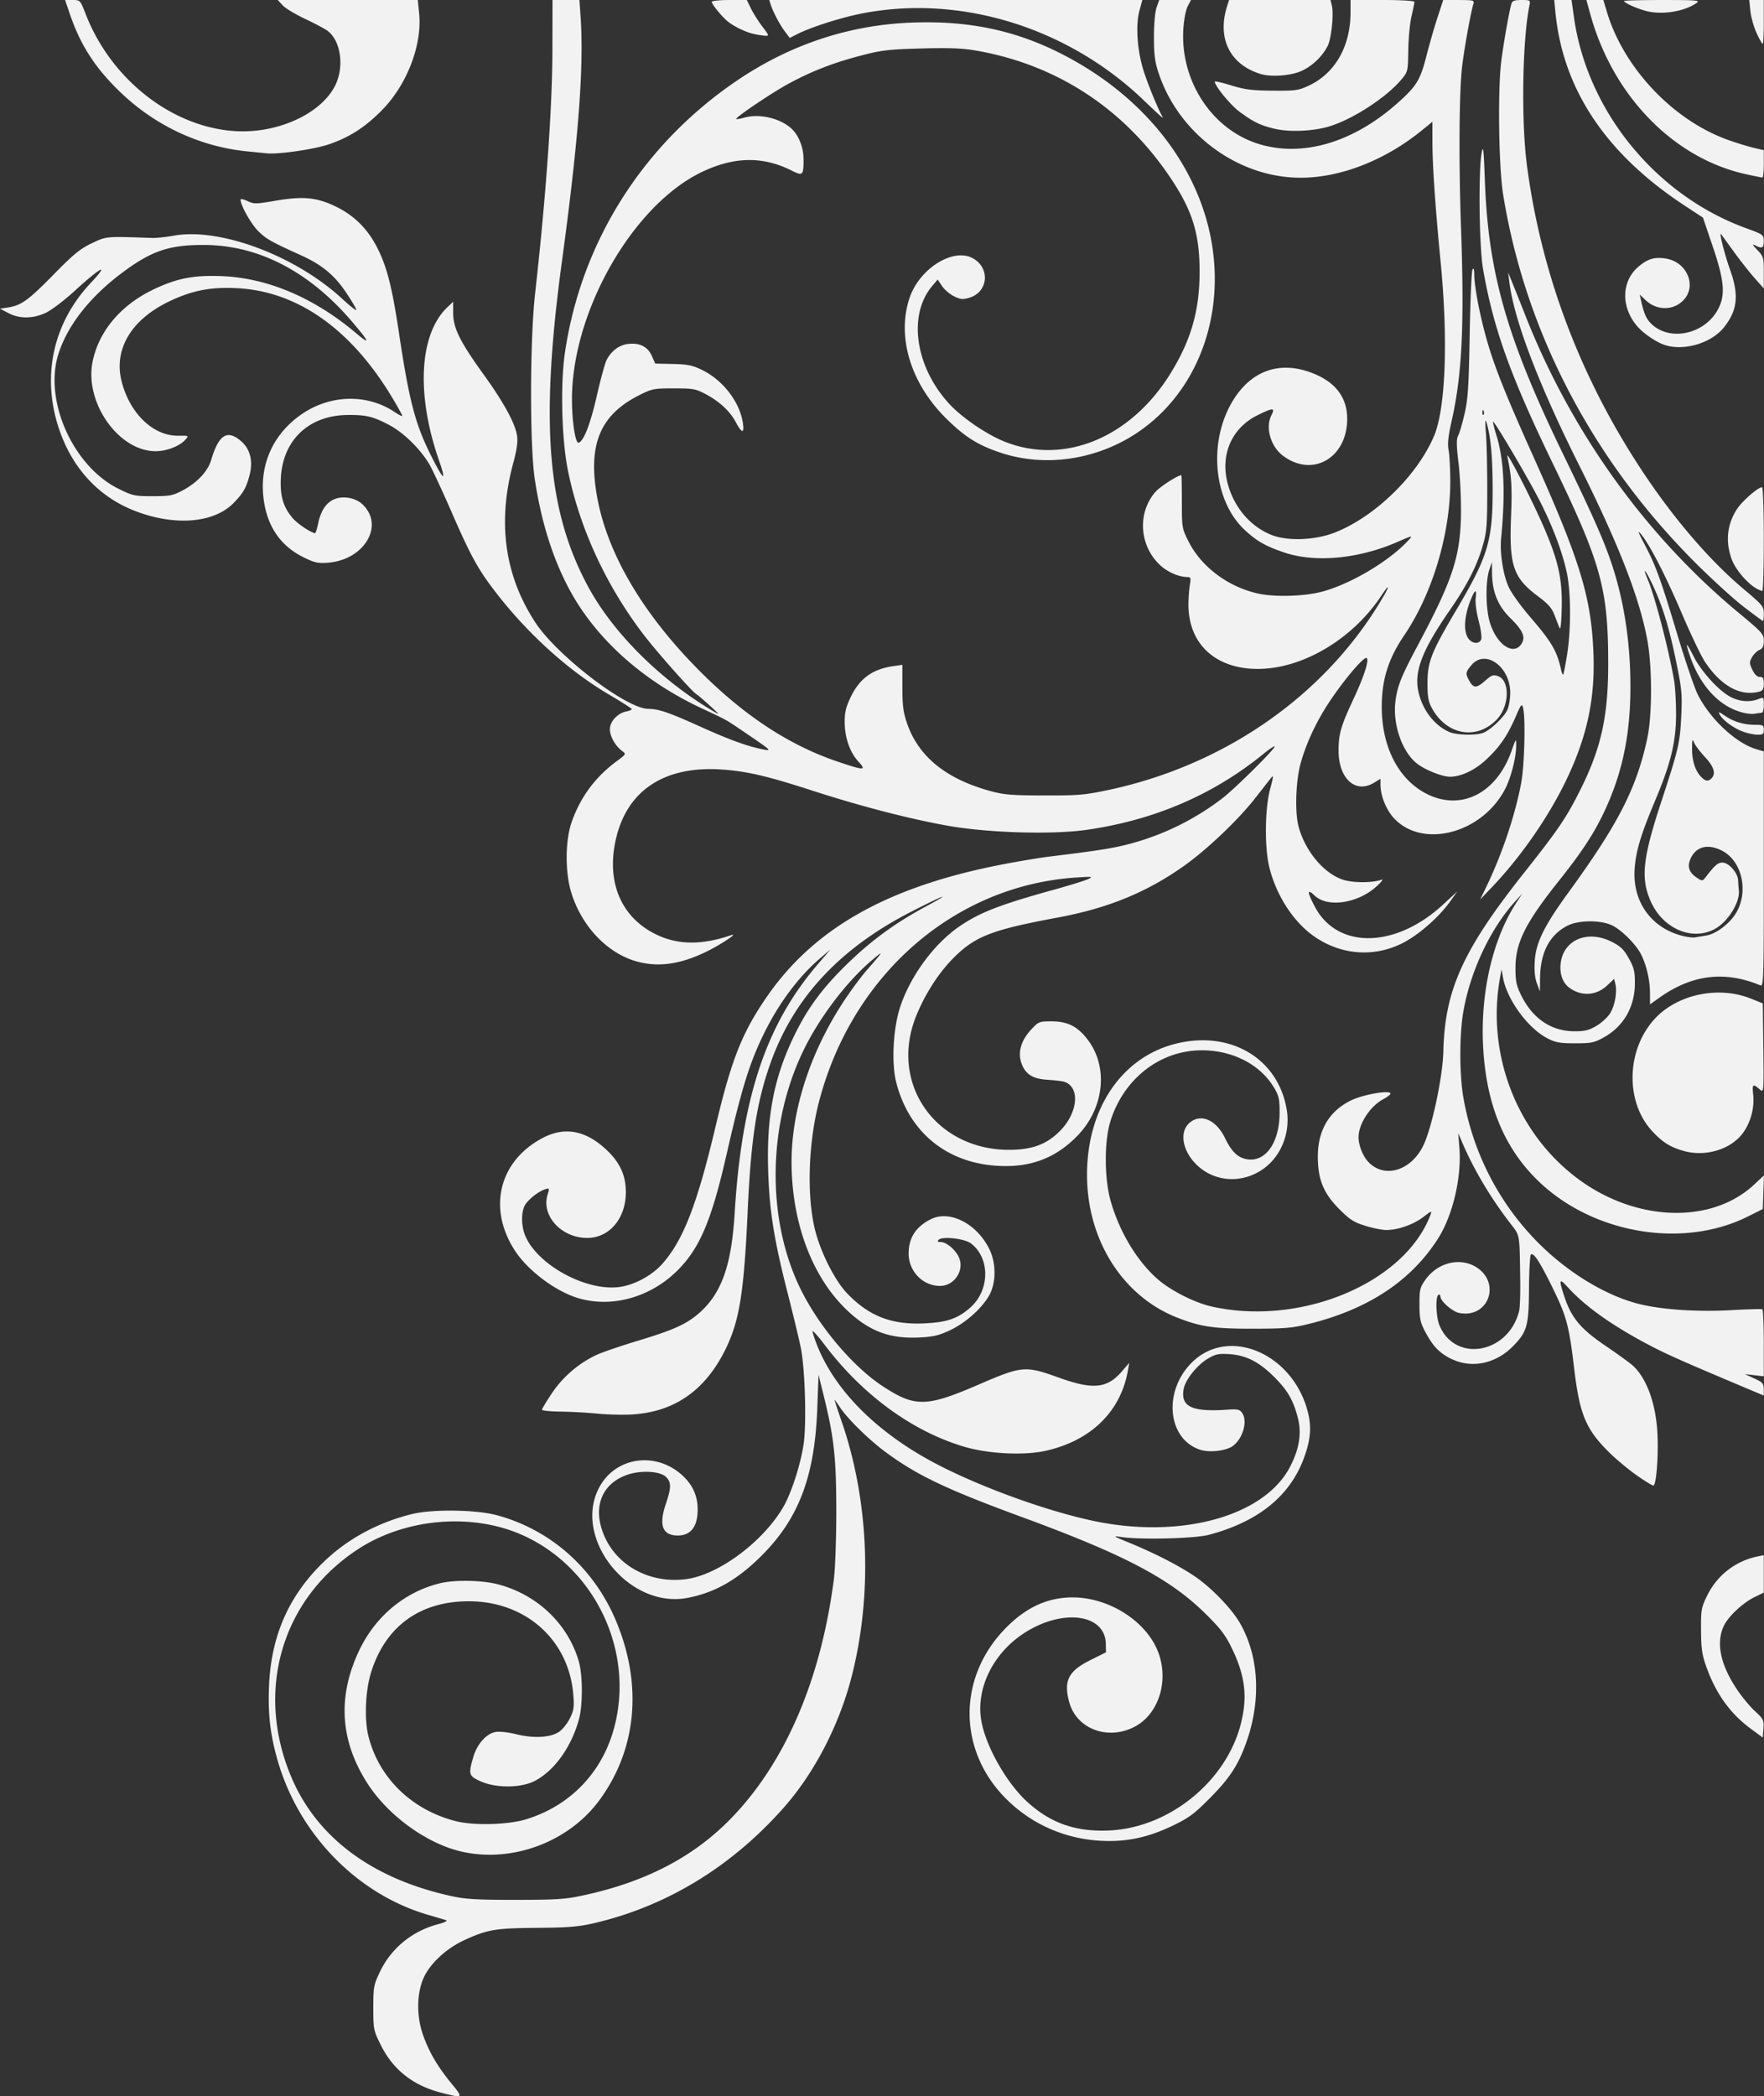 <svg width="311.71mm" height="370.35mm" viewBox="0 0 311.71 370.351" xmlns="http://www.w3.org/2000/svg"><rect x="0" y="0" width="311.71" height="370.351" fill="#333333" stroke="none"/><path fill="none" d="M761.59 212.415h6.609v5.647h-6.609z"/><path d="M77.82 369.695c-4.895-1.282-8.403-4.077-10.539-8.4-1.278-2.585-1.314-2.768-1.314-6.558 0-3.65.071-4.05 1.123-6.27 2.02-4.263 5.72-7.3 10.381-8.524 1.046-.274 1.663-.58 1.372-.681-.291-.1-1.72-.528-3.175-.95-12.5-3.626-22.81-14.173-26.584-27.196-1.332-4.596-1.761-8.31-1.54-13.336.38-8.698 3.415-15.672 9.382-21.563 4.25-4.196 9.63-7.16 15.791-8.701 3.651-.913 11.396-.813 15.121.196 9.456 2.561 17.111 9.356 21.007 18.642 4.746 11.313 3.684 22.726-2.95 31.73-5.367 7.28-15.156 10.997-24.023 9.119-6.241-1.323-13.213-6.31-16.948-12.125-4.866-7.578-5.326-15.451-1.38-23.632 2.88-5.968 8.067-10.241 14.24-11.73 2.617-.631 7.43-.537 10.231.2 6.913 1.819 12.312 6.96 14.254 13.572.701 2.386.732 7.648.06 10.173-1.302 4.893-4.319 9.142-7.78 10.96-2.454 1.289-6.86 1.333-9.62.096-2.106-.944-2.19-1.224-1.292-4.296.67-2.289 2.286-4.115 3.912-4.42.671-.126 2.222.04 3.653.39 3.182.78 6.161.6 7.654-.464.602-.428 1.447-1.507 1.878-2.399.677-1.397.755-1.977.566-4.205-.812-9.612-8.412-16.393-18.4-16.416-8.642-.02-14.74 4.378-17.299 12.475-1.035 3.276-1.254 8.316-.495 11.36 1.846 7.397 7.688 13.061 15.501 15.027 3.147.792 9.198.626 12.347-.34 7.721-2.366 13.331-8.13 15.504-15.929 3.777-13.55-3.172-28.408-16.008-34.228-8.94-4.053-20.793-3.061-29.203 2.444-13.468 8.815-18.205 24.988-11.781 40.22 4.539 10.763 14.387 18.057 28.479 21.096 2.385.514 4.551.635 11.245.627 7.294-.008 8.735-.106 11.994-.815 11.114-2.417 19.554-6.86 26.217-13.803 9.452-9.847 15.669-24.395 17.946-41.994.24-1.855.433-7.208.433-11.994 0-9.389-.393-13.044-2.18-20.285l-.958-3.88-.226 5.997c-.455 12.063-3.294 19.489-9.982 26.109-4.217 4.173-8.203 6.422-12.978 7.32-10.502 1.978-20.516-10.863-15.424-19.78 2.945-5.157 9.873-6.084 14.474-1.935 1.871 1.687 2.767 3.633 2.777 6.03.013 3.072-1.185 4.657-3.52 4.657-2.695 0-3.381-1.801-2.114-5.551.982-2.909.993-3.841.055-4.779-1.034-1.034-4.316-1.241-6.768-.427-4.025 1.337-5.86 4.785-4.784 8.986 1.641 6.406 8.027 10.412 15.113 9.477 5.737-.756 13.662-6.668 17.197-12.829 1.412-2.46 3.042-7.544 3.548-11.062.53-3.678.245-13.273-.503-16.984-.294-1.46-1.325-5.745-2.29-9.525-2.44-9.546-3.242-14.552-3.473-21.689-.315-9.697 1.013-16.556 4.654-24.034 2.41-4.952 5.172-8.622 9.837-13.076 4.048-3.864 8.166-6.838 13.273-9.584 5.071-2.727 3.443-2.167-2.425.834-12.756 6.524-20.907 15.321-25.005 26.987-2.387 6.794-3.38 13.27-3.949 25.753-.664 14.588-1.441 19.49-3.888 24.518-3.582 7.364-9.116 11.21-16.702 11.608-1.588.083-4.317.01-6.063-.162a90.144 90.144 0 0 0-6.438-.353c-1.795-.02-3.263-.17-3.263-.332s.798-1.489 1.775-2.948c1.952-2.92 4.882-5.402 8.04-6.812 1.033-.46 4.288-1.566 7.232-2.455 6.227-1.88 8.516-2.918 10.734-4.87 3.956-3.483 5.707-8.42 6.267-17.665 1.228-20.28 5.512-33.184 14.526-43.76l2.392-2.806-1.852 1.587c-3.684 3.16-7.113 7.712-9.697 12.876-2.67 5.338-4.118 9.964-6.79 21.696-2.657 11.663-4.72 16.567-8.622 20.49-4.815 4.84-11.752 6.762-17.731 4.916-3.931-1.215-8.686-4.778-10.974-8.226-4.958-7.469-2.957-15.892 4.75-20 3.897-2.076 7.605-1.419 11.28 2.002 2.428 2.26 3.48 4.535 3.484 7.54.007 4.65-2.922 8.105-6.857 8.088-4.549-.02-8.113-3.92-6.973-7.632.352-1.149.332-1.198-.395-.972-1.07.332-2.544 1.417-3.395 2.498-.926 1.177-.954 3.983-.06 5.937 2.283 4.989 10.454 9.453 16.243 8.873 2.767-.277 6.02-1.999 7.96-4.214 3.653-4.168 6.086-10.464 9.319-24.114 2.79-11.782 4.64-16.5 8.937-22.785 8.338-12.2 21.304-19.568 41.37-23.508 2.911-.571 6.8-1.224 8.644-1.451 8.994-1.107 11.36-1.484 14.399-2.298a46.472 46.472 0 0 0 16.238-8.024c2.186-1.678 9.227-8.65 9.227-9.134 0-.172-.874.4-1.943 1.27-8.9 7.249-19.252 11.707-31.218 13.444-6.066.88-17.371.556-24.518-.704-6.749-1.19-15.47-3.446-23.989-6.207-8.043-2.606-11.599-3.434-16.051-3.739-10.563-.721-17.302 4.073-18.928 13.47-1.238 7.148 1.549 12.96 7.563 15.774 3.766 1.763 7.97 1.77 13.028.025 1.516-.523-2.101 1.85-4.662 3.057-4.275 2.018-7.851 2.561-11.425 1.738-5.36-1.236-10.07-5.933-12.07-12.034-1.185-3.62-1.201-9.295-.035-12.683 1.515-4.404 4.161-7.994 7.958-10.8 1.703-1.26 1.71-1.27.957-1.838-1.21-.913-2.137-2.57-2.14-3.828-.002-1.36 1.355-2.83 2.898-3.138.54-.108.973-.295.963-.417-.01-.12-1.77-1.247-3.91-2.501-7.142-4.185-14.372-10.691-20.065-18.057-3.198-4.14-4.447-6.41-7.948-14.444-1.58-3.627-3.3-7.321-3.82-8.209-1.617-2.76-4.598-5.672-7.185-7.02-2.866-1.492-4.037-1.768-7.345-1.729-6.766.079-11.343 4.387-11.728 11.04-.187 3.232.419 5.277 2.145 7.244.88 1.003 3.278 2.588 3.915 2.588.09 0 .336-.812.549-1.805.473-2.205 1.42-3.602 2.844-4.192 1.574-.652 3.765-.245 4.988.927 3.91 3.746.293 9.809-6.143 10.294-1.755.132-2.354-.002-4.299-.959-4.41-2.172-6.837-6.089-7.16-11.558-.327-5.559 2.17-10.54 6.898-13.762 5.087-3.467 11.596-3.58 16.452-.284.693.47 1.26.742 1.26.602s-.812-1.603-1.803-3.253C61.995 58.09 52.507 51.428 41.803 50.91c-4.636-.224-7.893.417-11.914 2.346-6.725 3.226-9.843 8.486-8.39 14.156 1.447 5.65 5.572 9.608 9.97 9.569 1.918-.017 1.922-.015 1.278.71-1.009 1.134-3.299 2.022-5.232 2.026-6.523.016-12.593-8.556-11.162-15.766 1.05-5.294 4.834-9.882 10.426-12.642 4.3-2.123 7.384-2.74 12.554-2.517 8.022.347 16.25 3.86 23.58 10.065 2.622 2.22 2.405 1.609-.734-2.064-7.53-8.814-16.483-13.463-26.022-13.514-6.293-.034-9.433 1.038-14.734 5.033-5.717 4.307-9.672 9.434-11.176 14.484-2.44 8.193 2.747 19.63 10.68 23.55 2.522 1.247 2.857 1.32 6.04 1.318 3-.001 3.574-.109 5.233-.982 2.647-1.392 4.52-3.387 5.14-5.478 1.323-4.454 2.85-5.382 5.306-3.225 1.57 1.378 2.098 3.522 1.462 5.934-.604 2.29-1.095 3.156-2.777 4.903-3.55 3.688-10.711 4.202-17.89 1.286-5.72-2.325-10.086-6.832-12.485-12.892C7.128 67.543 8.997 57.472 16 50.028c3.48-3.7 1.898-2.937-2.774 1.337-1.843 1.687-4.145 3.439-5.115 3.893-2.282 1.07-4.656 1.09-6.629.056l-1.485-.778 1.411-.213c2.333-.353 3.612-1.277 8.08-5.83 3.552-3.62 4.685-4.547 6.738-5.52 2.625-1.242 2.375-1.22 10.67-.933.728.025 2.432-.155 3.787-.4 8.195-1.481 21.567 3.537 29.844 11.2 1.342 1.243 2.44 2.1 2.44 1.904s-.81-1.567-1.8-3.047c-2.051-3.069-4.274-4.912-7.906-6.559-5.373-2.435-6.158-2.876-7.581-4.257-1.277-1.24-3.173-4.59-3.173-5.607 0-.185.55-.074 1.222.246 1.142.545 1.465.541 4.94-.055 4.85-.83 7.213-.614 10.545.968 3.432 1.63 5.905 4.132 7.65 7.74 1.597 3.303 2.466 6.825 3.678 14.918 1.706 11.383 2.802 15.657 5.335 20.814 2.448 4.984 3.14 5.58 1.709 1.473-4.091-11.742-3.507-22.37 1.49-27.119l1.002-.951v2.028c0 2.607 1.222 5.067 5.369 10.811 3.56 4.931 5.599 8.66 5.915 10.816.162 1.105-.027 2.466-.679 4.883-2.82 10.464-1.512 19.86 3.921 28.139 3.862 5.885 16.104 15.248 19.946 15.254 1.825.003 3.6.61 9.272 3.173 5.198 2.348 8.52 3.539 11.26 4.036 1.253.228 1.026.01-2.421-2.333-4.715-3.205-3.854-2.712-8.782-5.024-10.337-4.85-18.574-12.252-23.222-20.87-2.97-5.505-5.018-12.008-6.157-19.554-.9-5.966-.87-24.567.055-32.808 1.91-17.027 3.035-32.772 3.056-42.774L97.632 0h4.757l.201 2.91c.614 8.886-.36 21.692-3.296 43.303-3.887 28.623-2.614 44.161 4.721 57.597 4.417 8.091 12.683 16.302 21.924 21.78 1.348.8 1.326.759-.49-.906-1.045-.958-2.116-1.868-2.378-2.023-.79-.464-7.087-7.568-9.391-10.595-6.648-8.733-11.29-18.83-13.336-29.007-1.09-5.427-1.34-15.045-.535-20.618 2.828-19.567 13.74-36.879 30.367-48.169 9.397-6.381 19.81-9.848 30.865-10.277 10.898-.422 19.733 1.637 28.722 6.694 15.55 8.748 24.915 23.287 24.896 38.65-.016 12.64-6.427 23.697-16.752 28.89-6.73 3.386-14.502 4.002-21.301 1.69-3.917-1.332-6.29-2.858-9.585-6.162-6.138-6.155-8.569-14.29-6.306-21.099 1.728-5.197 7.717-8.955 11.195-7.025 3.108 1.725 2.729 5.964-.623 6.968-1.157.347-1.558.31-2.71-.256-.744-.364-1.697-1.18-2.118-1.812l-.765-1.149-.971 1.15c-4.298 5.084-3.03 14.143 2.897 20.692 2.26 2.499 6.743 5.565 10.002 6.842 10.508 4.119 22.238-.758 29.258-12.165 3.584-5.824 5.075-11.015 5.096-17.749.022-6.772-1.236-10.888-5.09-16.65-8.205-12.269-20.094-20.07-34.38-22.562-2.43-.424-4.707-.512-9.701-.377-5.758.155-7.004.3-10.583 1.23-4.891 1.27-8.716 2.75-12.815 4.959-2.962 1.596-9.55 6.037-9.312 6.276.065.065.743-.055 1.507-.266 2.786-.77 6.675.247 8.52 2.225 1.154 1.237 1.87 3.225 1.87 5.193 0 2.817-.135 2.943-2.086 1.963-5.067-2.545-10.073-2.49-15.73.17-12.265 5.768-23.101 24.626-23.106 40.212-.001 3.946.604 7.88 1.184 7.692.908-.295 2.071-3.306 3.212-8.313.665-2.92 1.44-5.754 1.723-6.298.835-1.604 2.171-2.621 3.716-2.828 2.068-.278 3.53.438 4.27 2.09l.61 1.365 3.137.073c2.635.062 3.46.233 5.162 1.068 3.673 1.804 6.606 5.612 7.182 9.325.3 1.942-.173 1.905-1.234-.095-1.034-1.948-2.928-3.705-5.403-5.008-1.697-.894-2.198-.983-5.569-.983-3.51 0-3.83.063-6.097 1.201-6.884 3.454-9.078 8.655-7.49 17.757 1.77 10.156 8.12 20.942 18.334 31.148 7.838 7.83 15.795 13.023 24.345 15.884 4.65 1.556 4.999 1.548 3.508-.08-1.517-1.656-2.414-4.295-2.399-7.055.009-1.716.249-2.657 1.136-4.458 1.57-3.191 3.83-4.803 7.468-5.326l1.588-.228.004 3.977c.003 3.236.156 4.421.823 6.359 2.015 5.86 6.88 9.818 14.696 11.956 2.428.664 3.757.774 9.525.788 6.005.015 7.18-.084 11.289-.954 20.792-4.402 38.638-16.942 48.659-34.192 1.209-2.082.99-2.195-.342-.177-5.08 7.705-13.947 12.965-21.852 12.965-7.478 0-12.249-4.418-12.249-11.344 0-1.106.11-2.657.243-3.447.21-1.246.157-1.436-.406-1.438-1.492-.005-3.434-.832-4.756-2.026-3.764-3.401-4.176-9.303-.908-13.025.826-.94 3.928-2.939 4.563-2.939.055 0 .1 2.103.1 4.674 0 4.593.02 4.715 1.175 7.015 2.216 4.416 6.817 7.913 12.054 9.162 3.035.725 8.51.57 11.741-.333 5.069-1.415 11.746-5.41 15.043-9.003.851-.927.843-.926-1.984.3-6.908 2.993-14.566 3.682-20.037 1.802-3.259-1.12-4.694-1.938-6.808-3.878-5.86-5.382-6.635-16.471-1.657-23.7 3.116-4.525 7.7-6.076 12.832-4.342 4.507 1.522 6.817 4.295 6.854 8.227.066 6.964-6.051 10.562-11.314 6.655-2.237-1.661-3.192-5.049-2.044-7.25.674-1.293.206-1.273-2.557.108-4.477 2.238-6.515 6.892-5.223 11.932 1.1 4.293 4.1 7.795 7.904 9.228 2.9 1.093 7.718.867 11.184-.524 7.072-2.837 14.496-10.103 17.41-17.039 2.034-4.843 2.492-16.893 1.163-30.605-.971-10.023-1.455-17.13-1.46-21.435l-.004-3.443-1.867 1.521c-6.494 5.289-14.37 8.365-21.42 8.365-11.053 0-21.54-7.737-25.102-18.521-.655-1.98-.816-3.24-.815-6.35 0-2.299.19-4.42.465-5.204l.464-1.323h5.608l-.582 1.125c-.332.643-.658 2.356-.76 4.006-.572 9.155 5.053 17.74 13.292 20.292 7.657 2.37 16.482-.16 24.26-6.957 3.593-3.14 4.305-4.267 5.385-8.515.529-2.077 1.415-5.166 1.971-6.864l1.01-3.086h2.774c2.48 0 2.753.065 2.58.617-.466 1.491-1.58 7.63-2 11.024-.535 4.311-.625 16.76-.208 28.548.612 17.28.19 25.997-1.656 34.192-.609 2.7-.748 4.03-.538 5.115.156.806.29 3.236.299 5.4.036 9.328-3.132 19.973-8.14 27.347-2.805 4.131-3.972 7.844-3.972 12.64 0 7.098 2.972 12.852 7.938 15.368 6.081 3.081 12.35-.084 14.993-7.57.807-2.287.823-2.304.825-.92.004 1.993-.89 5.537-1.895 7.52-3.944 7.785-14.289 10.699-19.497 5.491-1.507-1.507-2.585-4.088-2.585-6.19v-.99l-1.146.7c-3.267 1.992-6.264-.724-6.26-5.672.002-2.976.382-4.288 2.651-9.16 1.888-4.054 2.799-6.904 2.305-7.209-.504-.311-4.328 4.251-6.89 8.222-2.162 3.35-3.853 7.034-4.78 10.42-.858 3.124-1.032 8.633-.353 11.156 1.158 4.305 4.446 8.244 7.813 9.363 1.774.589 5.221.594 6.837.01.388-.14-.01.394-.882 1.187-3.308 3.004-8.657 3.795-10.93 1.617-1.371-1.314-1.35-.641.062 2.01 3.999 7.501 14.211 7.326 22.594-.39l2.534-2.332-1.22 1.716c-2.031 2.853-5.687 6.036-8.568 7.46-5 2.471-10.716 2.027-15.409-1.197-3.692-2.538-6.749-7.218-7.998-12.247-.87-3.5-.798-10.39.145-13.883.603-2.234.623-2.52.136-1.903-.315.4-1.58 2.015-2.811 3.589-2.951 3.772-8.368 8.937-12.398 11.82-6.607 4.726-13.52 7.572-22.405 9.225-11.881 2.21-14.756 3.342-18.677 7.355-2.528 2.587-4.872 6.268-6.4 10.052-4.961 12.28 3.93 24.285 17.492 23.618 3.472-.171 5.799-1.151 7.963-3.354 3.3-3.36 3.53-8.064.424-8.71-.442-.091-1.722-.228-2.846-.303-2.483-.167-3.766-1.014-4.437-2.93-.669-1.91-.058-4.015 1.717-5.918 1.318-1.413 1.432-1.46 3.591-1.46 2.844 0 4.601.883 6.383 3.206 3.73 4.86 2.956 12.136-1.81 17.029-3.52 3.614-7.553 5.323-12.587 5.334-9.777.023-17.055-5.524-19.417-14.8-.86-3.378-.548-9.485.677-13.238 1.81-5.542 6.035-11.28 10.581-14.367 3.589-2.436 7.12-3.797 16.816-6.48 2.62-.725 5.24-1.537 5.821-1.806.97-.448.802-.473-1.981-.297-21.61 1.37-39.771 17.204-45.588 39.745-1.896 7.348-2.154 16.804-.62 22.716 1.03 3.97 3.496 8.801 5.622 11.02 3.844 4.008 7.81 5.559 13.567 5.304 4.047-.18 5.954-.83 8.19-2.792 3.487-3.062 3.532-8.806.089-11.36-1.13-.837-5.017-1.27-5.658-.629-.294.295-.209.397.331.397.963 0 2.467 1.212 3.155 2.544 1.184 2.289-.643 5.217-3.254 5.217-3.084 0-5.599-2.634-5.553-5.817.04-2.73 1.29-4.64 3.9-5.96 3.345-1.689 8.138.753 10.364 5.278 1.246 2.536 1.21 6.072-.085 8.275-1.362 2.317-4.195 4.808-6.912 6.08-1.939.907-2.924 1.134-5.455 1.255-5.127.245-8.722-1.094-12.55-4.675-6.289-5.882-9.948-15.587-9.95-26.383 0-9.31 3.415-19.661 9.48-28.728 1.176-1.759 2.889-4.054 3.805-5.1 3.051-3.485 3.135-3.652.851-1.713-4.288 3.641-8.95 9.721-11.774 15.358-6.54 13.052-6.913 29.814-.943 42.323 3.197 6.697 9.288 13.973 14.653 17.5 5.721 3.763 7.734 3.736 16.912-.23 7.768-3.356 8.298-3.404 14.23-1.266 6.032 2.175 8.548 1.933 11.132-1.07l1.33-1.546-.25 1.411c-1.282 7.235-6.56 12.368-14.546 14.145-3.834.853-10.109.537-14.365-.724-9.162-2.714-17.979-9.149-24.67-18.007-1.32-1.746-2.285-2.778-2.145-2.293 2.629 9.106 10.694 17.604 22.405 23.606 7.807 4.001 18.972 8.026 27.096 9.767 15.569 3.336 30.474-.786 34.958-9.668 1.579-3.127 1.994-5.814 1.312-8.479-.811-3.167-1.812-4.892-4.236-7.303-2.65-2.636-4.94-3.793-7.877-3.982-1.884-.121-2.418-.01-3.784.791-1.89 1.107-3.973 3.704-4.279 5.331-.594 3.166 1.432 4.131 7.735 3.687 1.729-.122 2.145-.037 2.557.528 1.06 1.45.201 4.56-1.629 5.9-1.172.859-4.133 1.191-5.776.65-5.756-1.9-6.56-10.296-1.473-15.383 6.484-6.484 17.865-1.663 20.518 8.69.697 2.722.49 5.033-.744 8.312-2.5 6.64-8.101 11.128-16.753 13.419-2.454.65-11.864.892-15.346.395-1.702-.243-1.66-.21 1.235.977 4.44 1.82 8.676 3.983 11.503 5.873 2.993 2 6.668 5.796 8.162 8.43 3.271 5.765 3.706 13.356 1.184 20.673-1.457 4.225-2.962 6.557-6.591 10.212-2.749 2.767-3.678 3.454-6.527 4.82-3.927 1.885-7.35 2.713-11.218 2.713-7.34 0-14.119-2.944-18.967-8.238-7.653-8.357-7.595-20.428.138-28.81 3.743-4.057 7.734-5.992 12.363-5.992 6.012 0 12.246 3.695 14.704 8.714 2.568 5.245.806 11.794-3.811 14.17-4.713 2.426-10.202.34-11.487-4.363-1.028-3.762-.173-5.488 3.668-7.409l2.822-1.41-.032-1.516c-.11-5.312-7.734-6.27-14.507-1.825-5.429 3.563-8.43 9.686-7.51 15.33.719 4.421 4.379 10.955 8.028 14.332 4.185 3.873 8.707 5.454 14.727 5.148 10.52-.535 20.525-8.675 23.117-18.808 1.207-4.72.788-8.422-1.493-13.191-1.19-2.488-1.982-3.543-4.65-6.193-6.263-6.222-14.278-10.462-32.273-17.075-13.624-5.007-18.744-7.44-24.348-11.574-2.936-2.166-6.714-5.87-8.058-7.9-.493-.746-.928-1.355-.966-1.355-.039 0 .526 1.73 1.256 3.845 4.844 14.045 5.489 30.572 1.76 45.09-2.216 8.627-6.613 17.082-12.09 23.245-9.266 10.427-20.728 17.374-33.534 20.325-2.656.612-4.516.762-9.968.804-7.326.057-8.714.289-12.77 2.134-3.034 1.38-5.824 3.871-7.084 6.326-1.388 2.704-1.518 6.92-.32 10.366 1.07 3.078 2.582 5.662 5.1 8.724 2.107 2.562 2.056 2.601-2.001 1.538zm231.55-64.269c-3.622-2.671-6.16-6.203-7.84-10.914-.774-2.171-.926-3.213-.945-6.476-.021-3.697.034-4.002 1.128-6.223a12.716 12.716 0 0 1 8.816-6.818l1.146-.236v6.618l-1.594.774c-2.15 1.045-4.72 3.466-5.507 5.187-1.35 2.954-.557 6.757 2.305 11.062.884 1.33 2.333 3.086 3.22 3.904 1.515 1.396 1.606 1.584 1.506 3.089l-.106 1.602zm-20.3-44.877c-1.47-1.043-3.655-2.878-4.855-4.078-4.016-4.016-5.094-6.64-6.056-14.743-.897-7.554-1.347-9.217-3.883-14.361-2.24-4.547-3.304-6.157-3.764-5.698-.158.159-.306 2.855-.327 5.992-.045 6.55-.324 7.585-2.712 10.066-3.12 3.241-7.438 4.14-11.106 2.312-2.06-1.026-3.217-2.255-4.588-4.873-.796-1.52-.945-2.252-.95-4.682-.007-2.637.082-3.007 1.05-4.383 2.083-2.956 5.927-3.982 8.783-2.344 4.682 2.684 2.476 9.206-2.78 8.22-1.223-.23-3.356-2.094-3.356-2.934 0-.266-.16-.385-.353-.265-.546.337-.417 3.927.193 5.386 2.797 6.695 12.23 4.977 14.078-2.564.143-.582.228-3.122.188-5.644-.127-8.235 0-7.538-1.8-9.878-3.404-4.428-6.311-9.298-8.32-13.935l-.84-1.94.207 2.506c.433 5.253-1.158 12.037-3.786 16.143-4.796 7.493-12.345 12.469-22.851 15.064-2.9.716-4.232.829-9.878.835-6.896.007-9.22-.337-13.406-1.987-9.605-3.785-15.875-13.734-15.875-25.19 0-11.855 6.248-20.955 15.96-23.244 9.587-2.26 17.895 2.809 19.343 11.802.64 3.971-.977 8.079-4.06 10.314-3.684 2.672-8.487 2.468-11.703-.497-2.724-2.51-3.334-6.08-1.31-7.671 1.995-1.57 4.634-.367 6.161 2.81 1.185 2.464 2.35 3.54 4.061 3.748 3.194.391 5.55-3.057 5.577-8.16.012-2.446-.113-3.04-.936-4.44-2.428-4.13-7.31-6.673-12.808-6.673-7.355 0-13.787 4.987-16.15 12.524-1.11 3.543-1.09 10.12.044 14.11 1.559 5.488 4.732 10.73 8.408 13.888 2.327 1.999 6.49 4.09 9.462 4.753 15.757 3.514 34.058-4.147 38.629-16.17.306-.805.23-.784-1.263.356-1.74 1.328-4.48 2.29-6.525 2.29-.72 0-2.389-.334-3.708-.741-2.025-.626-2.735-1.078-4.566-2.91-2.809-2.812-3.806-5.213-3.832-9.226-.03-4.701 1.988-8.137 5.893-10.033 2.156-1.047 6.946-1.867 6.946-1.19 0 .167-.573.611-1.272.988-2.359 1.27-4.378 4.387-4.37 6.748.003 1.39.758 3.295 1.707 4.31 2.816 3.015 7.54 1.627 9.73-2.858 1.517-3.11 3.444-12.15 3.55-16.662.254-10.835 3.451-17.897 14.292-31.574 6.108-7.706 7.522-9.802 10.039-14.882 3.563-7.193 4.79-12.782 4.796-21.856.009-13.4-1.202-17.793-9.807-35.581-7.51-15.526-10.501-23.876-12.318-34.396-.676-3.914-.827-17.213-.233-20.461.27-1.47.364-.637.57 4.999.595 16.247 3.883 27.749 13.747 48.094 5.163 10.65 7.156 15.122 8.532 19.152 2.273 6.65 3.444 14.189 3.438 22.123-.006 7.852-1.23 14.238-3.924 20.49-1.988 4.611-4.2 8.107-8.711 13.768-5.9 7.403-7.657 10.908-7.675 15.307-.01 2.367.144 3.144.954 4.819 2.013 4.168 5.318 6.436 9.41 6.457 1.877.01 2.59-.163 3.937-.955.905-.531 1.998-1.537 2.428-2.233.838-1.355 1.267-3.797.914-5.202l-.216-.86-1.218 1.148c-1.896 1.788-4.46 1.977-6.593.487-1.247-.87-1.85-2.466-1.638-4.34.476-4.225 4.776-6.032 9.09-3.82 1.523.782 2.1 1.347 2.963 2.901.912 1.643 1.072 2.3 1.067 4.41-.01 4.16-1.997 7.61-5.502 9.551-1.693.938-2.2 1.042-5.056 1.042-2.672 0-3.443-.137-4.862-.862-3.461-1.768-7.168-6.817-7.878-10.729l-.265-1.462-.257 1.411c-2.477 13.592 2.988 27.642 13.873 35.665 10.236 7.545 23.527 7.944 31.022.933l1.734-1.622-.103 2.973-.103 2.973-2.646 1.323c-11.37 5.686-27.076 3.11-36.764-6.029-6.327-5.968-9.59-13.956-10.037-24.575-.392-9.29 1.798-18.54 5.87-24.796l1.082-1.663-1.28 1.412c-4.378 4.828-7.894 12.305-9.137 19.426-.707 4.048-.71 11.09-.008 15.147 1.636 9.452 5.951 18.07 12.497 24.96 5.367 5.649 12.356 10.007 18.55 11.567 4.011 1.01 10.37 1.432 16.404 1.088 2.813-.16 5.234-.226 5.38-.147.145.08.264 2.776.264 5.992v5.848l-1.676-.196-1.675-.195 1.668.765c1.48.678 1.67.893 1.676 1.896l.007 1.13-2.558-1.076c-11.593-4.879-14.643-6.23-17.727-7.857-6.553-3.455-11.285-6.823-14.365-10.224-1.515-1.673-1.608-1.42-.606 1.63 1.245 3.79 2.885 5.753 7.328 8.766 2.167 1.47 4.352 3.058 4.855 3.528 2.289 2.138 3.863 6.302 4.232 11.192.297 3.932-.116 9.952-.682 9.937-.225-.006-1.611-.865-3.082-1.908zm8.523-57.186c-2.444-.679-3.811-1.534-5.662-3.542-4.799-5.206-4.55-14.45.535-19.886 4.014-4.29 11.225-5.786 16.916-3.508l2.117.848.095 7.908c.09 7.537.066 7.883-.53 7.372-1.355-1.165-1.464-1.09-1.261.877.26 2.518-.588 5.338-2.156 7.17-2.229 2.604-6.448 3.762-10.054 2.76zm-6.03-27.944c-.005-2.25-.619-4.91-1.567-6.79-.852-1.69-3.252-4.135-4.956-5.048-1.998-1.072-6.116-1.067-8.147.008-3.118 1.65-4.706 4.739-4.754 9.248l-.025 2.318-.531-1.411c-.36-.955-.484-2.223-.384-3.917.191-3.26 1.634-6.203 5.946-12.135 8.84-12.161 12.049-18.432 13.94-27.246.883-4.11.884-12.641.005-17.381-1.399-7.525-5.093-16.984-12.086-30.95-7.138-14.254-11.461-25.602-12.29-32.259l-.212-1.702.58 1.412c.319.776 1.458 3.633 2.532 6.35 8.092 20.467 21.194 38.71 37.565 52.306 4.23 3.513 4.498 3.81 4.498 5 0 .967-.184 1.345-.785 1.612-.432.191-1.022.774-1.312 1.294-.472.85-.465 1.075.074 2.205.395.829.843 1.259 1.312 1.259.573 0 .71.232.71 1.193 0 .94-.168 1.24-.793 1.407-3.34.895-6.763-.985-9.622-5.286-.66-.992-2.48-4.802-4.046-8.466-2.908-6.806-5.688-12.206-7.249-14.08-.64-.768-.49-.325.555 1.654 2.065 3.906 2.884 6.148 5.814 15.894 1.44 4.796 3.097 9.664 3.679 10.817 2.169 4.297 6.717 8.55 10.286 9.62l1.376.412v20.796c0 19.67-.033 20.782-.617 20.538-6.265-2.62-12.082-1.913-17.815 2.165l-1.676 1.192-.004-2.028zm9.928-10.13c1.647-.263 3.918-1.913 5.107-3.71 2.5-3.777 1.34-9.422-2.318-11.288-2.452-1.251-4.516-.756-5.501 1.32-.694 1.462-.355 2.529 1.108 3.487.922.605.958.6 1.61-.245 1.577-2.043 2.06-2.452 2.888-2.452 1.093 0 2.687 1.805 2.75 3.114.024.518.083 1.327.13 1.797.22 2.173-2.013 5.676-4.39 6.892-3.981 2.036-9.016-.165-11.14-4.87-1.844-4.078-1.492-7.581 1.755-17.48 3.137-9.563 3.374-10.575 3.6-15.382.181-3.828.094-4.747-.907-9.598-1.25-6.054-2.333-9.61-4.078-13.385-1.272-2.754-2.013-3.626-.93-1.094 1.245 2.909 3.754 12.55 4.66 17.903.18 1.067.331 3.687.335 5.82.01 4.87-.917 8.73-3.658 15.233-2.508 5.95-3.384 8.817-3.647 11.932-.494 5.842 2.773 10.566 8.321 12.033.887.234 1.93.37 2.318.302.388-.068 1.282-.216 1.987-.328zm.941-27.776c.82-.82.441-2.058-1.151-3.76-.866-.926-1.73-2.07-1.918-2.542-.292-.731-.347-.591-.366.94-.026 2.125.505 3.892 1.5 4.992.807.892 1.316.99 1.935.37zm-39.975 19.552c2.905-5.955 5.261-12.916 6.354-18.776.573-3.07.785-11.386.336-13.173-.223-.892-.328-.768-1.364 1.616-1.45 3.336-2.876 5.38-5.288 7.586-1.964 1.794-4.37 2.913-6.266 2.913-1.364 0-4.318-1.168-5.788-2.29-2.652-2.022-4.37-6.931-3.859-11.03.335-2.683 1.018-4.398 3.913-9.826 6.25-11.718 7.577-15.77 7.668-23.42.031-2.62-.162-6.597-.43-8.839-.378-3.177-.393-4.249-.065-4.86.23-.431.74-2.169 1.13-3.861.6-2.599.742-4.78.907-14.014.107-6.015.33-11.174.495-11.465.204-.36.304-.079.312.882.018 2.13.948 7.035 2.138 11.272 1.366 4.865 3.351 9.86 8.273 20.813 8.279 18.425 10.257 24.884 10.647 34.766.32 8.08-1.121 14.812-4.807 22.47-3.185 6.615-8.054 13.613-13.264 19.06l-1.95 2.038zm-.389-27.58c1.331-.506 3.79-2.863 4.329-4.15.261-.624.475-1.94.475-2.924 0-4.63-4.418-7.797-6.848-4.91-1.03 1.225-1.079 1.47-.508 2.555.84 1.594 1.318 1.623 2.96.182 1.088-.956 1.409-1.07 2.217-.786 2.144.753 2.051 5.262-.156 7.613-3.55 3.78-8.938 2.844-11.54-2.006-.607-1.13-.756-2.006-.75-4.41.01-3.74.67-5.412 5.103-12.9 5.628-9.508 6.43-12.201 6.41-21.495-.012-5.66-.348-9.229-1.096-11.642-.223-.72-.252-.099-.089 1.94.132 1.65.237 6.174.234 10.054-.005 6.247-.096 7.37-.797 9.804-1.04 3.613-2.77 6.99-5.912 11.533-4.786 6.922-6.228 10.67-5.47 14.207.694 3.234 2.819 6.018 5.482 7.181 1.247.545 4.692.634 5.956.153zm14.844-13.79c.705-4.349.698-10.904-.016-14.374-.767-3.735-2.648-8.681-5.058-13.302-2.227-4.273-7.802-13.686-7.992-13.495-.066.066.186 1.105.561 2.31 1.366 4.388 1.635 10.131.854 18.241-.26 2.69.382 6.7 1.408 8.795.503 1.028 2.128 3.28 3.612 5.004 3.923 4.56 4.828 6.091 5.573 9.438.124.556.29.946.371.866.08-.08.39-1.647.687-3.482zm-1.33-4.746c-.158-.388-.56-1.42-.894-2.293-.469-1.227-1.126-1.975-2.888-3.288-4.419-3.293-5.141-5.435-4.783-14.175.209-5.085.082-7.108-.662-10.583-.298-1.39 4.388 7.734 6.523 12.7 2.501 5.818 3.211 9.07 3.09 14.154-.062 2.585-.21 3.92-.386 3.484zm-6.736 2.82c.784-1.196.275-2.37-1.998-4.608-2.108-2.077-3.135-4.545-3.188-7.662l-.037-2.192-.465 1.411c-.656 1.99-.629 6.618.053 9.047 1.128 4.022 4.196 6.201 5.635 4.004zm-7.1-.847c.118-.37-.095-1.854-.473-3.298-.383-1.463-.61-3.195-.514-3.913.223-1.654-.08-1.641-.779.031-1.337 3.2-1.458 6.154-.3 7.312.745.746 1.81.678 2.067-.132zm.429-40.315c-.113-.282-.197-.198-.214.213-.015.372.068.58.186.463.117-.117.13-.422.028-.676zm45.829 56.66c-1.629-.596-3.578-2.016-4.095-2.983-.321-.6-.204-.576.919.186 1.556 1.056 3.337 1.584 5.348 1.587 1.364.002 1.5.082 1.5.884 0 .765-.152.878-1.147.857-.63-.014-1.767-.252-2.525-.53zm.05-3.348c-4.146-1.001-7.574-4.634-9.41-9.971-.379-1.1-.62-2-.536-2 .083 0 .621.93 1.195 2.065 1.27 2.516 4.17 5.76 6.226 6.965 1.635.958 3.575 1.16 5.176.537.96-.373.97-.361.97 1.025 0 .884-.162 1.404-.44 1.407-.243.003-.759.07-1.147.149-.388.079-1.303 0-2.034-.177zm.04-18.738c-1.813-1.394-5.686-4.926-8.605-7.85-18.17-18.197-29.955-40.79-33.87-64.935-.798-4.912-.977-18.846-.308-23.812.478-3.544 1.39-8.66 1.779-9.966.14-.47.564-.617 1.775-.617 1.549 0 1.586.026 1.395.97-1.256 6.219-1.473 20.44-.432 28.31 2.52 19.044 9.333 37.164 20.159 53.622 5.638 8.57 12.052 16.062 18.122 21.167 3.352 2.819 3.566 3.078 3.566 4.322 0 .727-.064 1.323-.141 1.323-.078 0-1.626-1.14-3.44-2.534zm2.347-3.167c-1.644-.902-3.739-3.347-4.413-5.149-1.196-3.196-.845-6.337 1.013-9.073.924-1.361 3.654-3.713 4.31-3.713.19 0 .325 3.808.325 9.172 0 5.045-.12 9.167-.265 9.161-.145-.006-.582-.185-.97-.398zm-16.55-43.163c-1.464-.56-3.503-1.98-4.537-3.162-2.94-3.357-2.876-7.966.145-10.552 1.662-1.422 2.904-1.786 4.926-1.445 3.745.633 5.478 4.92 2.993 7.404-1.813 1.813-4.697 1.777-6.645-.083l-1.024-.977.235 1.059c.52 2.344.937 3.276 1.856 4.152 3.323 3.171 9.5 1.759 11.797-2.698 1.276-2.475 1.05-5.005-.976-10.98l-1.738-5.122-3.179-2.086c-13.978-9.168-21.599-20.59-22.906-34.332l-.193-2.028h3.057l.421 3.01c2.32 16.578 14.446 31.47 30.356 37.279 3.117 1.138 3.186 1.187 3.191 2.31.006 1.227-.298 1.377-1.517.749-.575-.297-.48-.09.376.81 1.096 1.154 1.147 1.332 1.147 4.007v2.8L310 49.07c-.922-1.043-2.603-3.184-3.736-4.757-1.134-1.573-2.107-2.907-2.163-2.965-.352-.361.697 3.76 1.58 6.209 1.639 4.545 1.369 7.232-1.03 10.26-2.295 2.898-7.37 4.329-10.76 3.034zm14.79-30.038C295.83 28.06 285.036 17.03 281.032 2.56l-.708-2.557h2.997l.635 2.12c2.955 9.864 11.646 19.073 21.285 22.554 1.502.542 3.564 1.181 4.583 1.42l1.852.435v2.434c0 1.339-.119 2.421-.264 2.406-.146-.016-1.374-.267-2.729-.557zm-265.12-4.08c-8.182-.84-15.954-4.443-22.065-10.228-4.565-4.321-7.252-8.438-9.152-14.025L11.501.001h1.334c1.33 0 1.339.01 2.334 2.558 4.511 11.554 15.294 19.954 26.453 20.609 7.467.438 15.116-3.067 17.609-8.07 1.663-3.34.975-8.017-1.429-9.703-.556-.39-2.36-1.343-4.01-2.118-1.65-.776-3.383-1.83-3.854-2.343l-.855-.933H73.83l.236 2.381c.555 5.592-2.165 12.631-6.622 17.132-2.983 3.013-5.77 4.792-9.42 6.013-2.572.86-8.696 1.75-10.78 1.568-.57-.05-2.226-.213-3.681-.362zm181.81-3.953c-2.58-.587-3.919-1.231-6.387-3.073-1.567-1.169-4.325-4.538-4.325-5.284 0-.126 1.31.174 2.91.667 2.413.742 3.664.9 7.32.929 4.071.031 4.563-.038 6.402-.9 4.632-2.172 7.356-6.95 7.356-12.898V0h5.645c3.279 0 5.644.14 5.644.332 0 .182-.232 1.334-.517 2.56s-.539 3.919-.566 5.984c-.048 3.64-.083 3.795-1.135 5.071-2.672 3.242-8.677 7.153-12.914 8.412-2.764.82-6.87 1.004-9.432.42zm-23.296-5.093C188.524 4.715 169.385-1.1 151.942 2.455c-3.64.742-8.746 2.392-11.085 3.582l-1.306.665-.859-1.146c-.927-1.237-2.11-3.486-2.505-4.76l-.245-.794h65.914l-.502 1.852c-.72 2.657-.4 7.143.77 10.787.763 2.38 2.495 6.591 3.253 7.91.322.561-.17.134-3.302-2.863zm20.698-4.61c-5.423-1.655-7.73-6.28-5.951-11.929l.361-1.146h17.924l.228.907c.38 1.518-.06 5.89-.726 7.207-1.018 2.011-3.016 3.83-5.044 4.588-1.914.716-5.096.891-6.792.373zm87.62-7.254c-.488-1.066-.978-2.812-1.088-3.88l-.2-1.942h2.568v3.881c0 2.134-.089 3.88-.196 3.88-.108 0-.596-.872-1.084-1.939zm-177.32.145c-1.509-.356-3.625-1.418-4.669-2.343-1.04-.922-2.646-2.923-2.646-3.298 0-.179 1.397-.326 3.105-.326h3.105l.728 1.5c.401.824 1.305 2.253 2.009 3.175 1.206 1.58 1.234 1.673.488 1.64-.436-.02-1.39-.176-2.12-.348zm157.96-3.993c-1.712-.423-4.057-1.467-4.057-1.806 0-.092 3.052-.167 6.781-.167 6.191 0 6.714.047 6.01.54-2.117 1.483-5.971 2.115-8.734 1.433z" fill="#f2f2f2"/></svg>